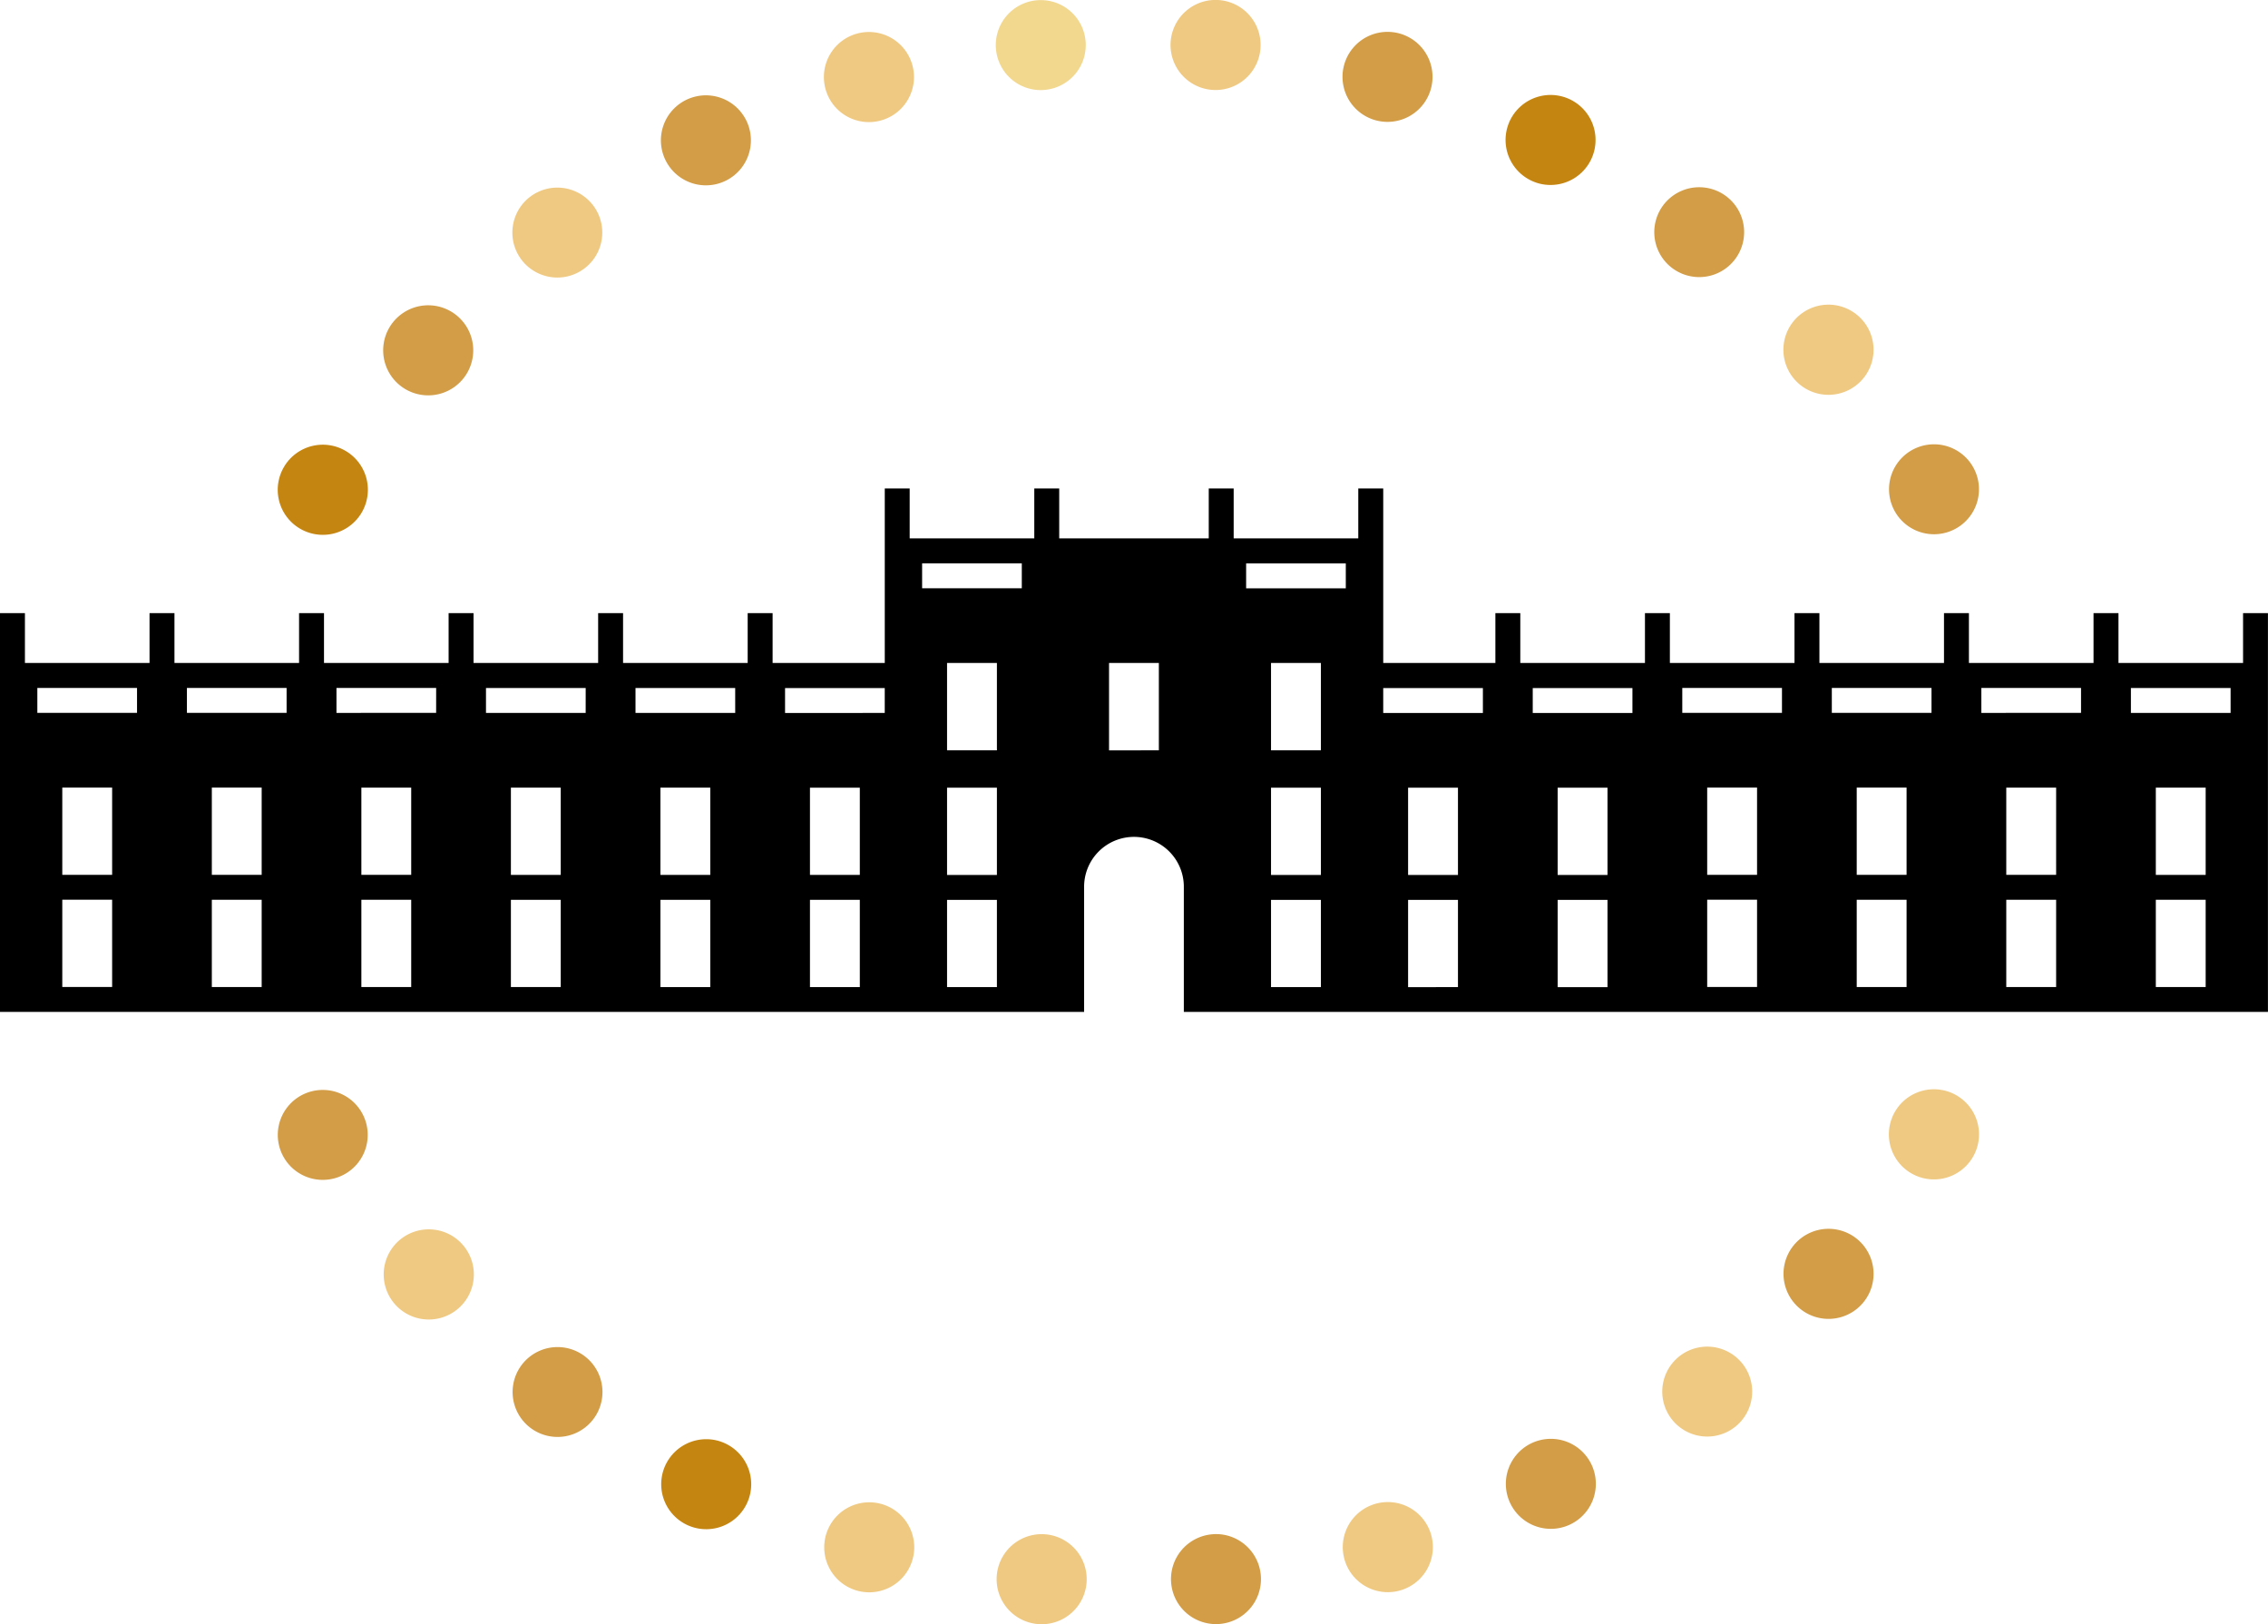 <svg id="Group_157" data-name="Group 157" xmlns="http://www.w3.org/2000/svg" xmlns:xlink="http://www.w3.org/1999/xlink" width="361.293" height="258.713" viewBox="0 0 361.293 258.713">
  <defs>
    <clipPath id="clip-path">
      <rect id="Rectangle_25" data-name="Rectangle 25" width="361.293" height="258.713" fill="none"/>
    </clipPath>
  </defs>
  <g id="Group_156" data-name="Group 156" clip-path="url(#clip-path)">
    <path id="Path_132" data-name="Path 132" d="M65.108,112.1a7.165,7.165,0,0,1-2.315-9.864v-.007a7.179,7.179,0,1,1,2.315,9.871" transform="translate(-17.475 -27.988)" fill="#c58511"/>
    <path id="Path_133" data-name="Path 133" d="M420.861,109.664a7.163,7.163,0,1,1,6.093,3.384,7.161,7.161,0,0,1-6.093-3.384" transform="translate(-118.859 -27.949)" fill="#d29d46"/>
    <path id="Path_134" data-name="Path 134" d="M87.495,80.317a7.173,7.173,0,1,1,4.824,1.871,7.172,7.172,0,0,1-4.824-1.871" transform="translate(-24.112 -19.212)" fill="#d29d46"/>
    <path id="Path_135" data-name="Path 135" d="M398.2,79.739a7.181,7.181,0,1,1,5.3,2.33,7.172,7.172,0,0,1-5.3-2.33" transform="translate(-112.218 -19.178)" fill="#efc981"/>
    <path id="Path_136" data-name="Path 136" d="M115.305,53.161a7.162,7.162,0,1,1,5.728,2.846,7.168,7.168,0,0,1-5.728-2.846" transform="translate(-32.238 -11.798)" fill="#efc981"/>
    <path id="Path_137" data-name="Path 137" d="M370.444,54.453h0a7.157,7.157,0,1,1,4.316,1.455,7.166,7.166,0,0,1-4.316-1.455" transform="translate(-104.085 -11.77)" fill="#d29d46"/>
    <path id="Path_138" data-name="Path 138" d="M147.619,31.546a7.168,7.168,0,1,1,6.423,3.971,7.165,7.165,0,0,1-6.423-3.971" transform="translate(-41.584 -5.996)" fill="#d29d46"/>
    <path id="Path_139" data-name="Path 139" d="M338.538,34.685h0a7.168,7.168,0,1,1,3.19.753,7.065,7.065,0,0,1-3.19-.753" transform="translate(-94.731 -5.975)" fill="#c58511"/>
    <path id="Path_140" data-name="Path 140" d="M183.36,16.255a7.176,7.176,0,1,1,6.9,5.212,7.17,7.17,0,0,1-6.9-5.212" transform="translate(-51.84 -2.018)" fill="#efc981"/>
    <path id="Path_141" data-name="Path 141" d="M303.547,21.145a7.169,7.169,0,1,1,1.957.272,7.169,7.169,0,0,1-1.957-.272" transform="translate(-84.471 -2.004)" fill="#d29d46"/>
    <path id="Path_142" data-name="Path 142" d="M221.316,7.842a7.166,7.166,0,1,1,7.792,6.48c-.222.022-.444.036-.66.036a7.17,7.17,0,0,1-7.133-6.516" transform="translate(-62.656 -0.005)" fill="#f2d78f"/>
    <path id="Path_143" data-name="Path 143" d="M266.653,14.309a7.174,7.174,0,1,1,.66.029c-.222,0-.437-.007-.66-.029" transform="translate(-73.657 0)" fill="#efc981"/>
    <path id="Path_144" data-name="Path 144" d="M430.726,243.132A7.165,7.165,0,0,1,433.042,253V253a7.179,7.179,0,1,1-2.315-9.871" transform="translate(-118.859 -68.536)" fill="#efc981"/>
    <path id="Path_145" data-name="Path 145" d="M74.975,245.575a7.163,7.163,0,1,1-6.093-3.384,7.161,7.161,0,0,1,6.093,3.384" transform="translate(-17.475 -68.576)" fill="#d29d46"/>
    <path id="Path_146" data-name="Path 146" d="M408.341,274.922a7.173,7.173,0,1,1-4.824-1.871,7.172,7.172,0,0,1,4.824,1.871" transform="translate(-112.223 -77.314)" fill="#d29d46"/>
    <path id="Path_147" data-name="Path 147" d="M97.747,275.5a7.181,7.181,0,1,1-5.3-2.33,7.172,7.172,0,0,1,5.3,2.33" transform="translate(-24.148 -77.348)" fill="#efc981"/>
    <path id="Path_148" data-name="Path 148" d="M382.263,302.077a7.162,7.162,0,1,1-5.728-2.846,7.168,7.168,0,0,1,5.728,2.846" transform="translate(-104.587 -84.727)" fill="#efc981"/>
    <path id="Path_149" data-name="Path 149" d="M125.392,300.785h0a7.157,7.157,0,1,1-4.316-1.455,7.166,7.166,0,0,1,4.316,1.455" transform="translate(-32.251 -84.755)" fill="#d29d46"/>
    <path id="Path_150" data-name="Path 150" d="M348.215,323.691a7.168,7.168,0,1,1-6.423-3.971,7.165,7.165,0,0,1,6.423,3.971" transform="translate(-94.75 -90.528)" fill="#d29d46"/>
    <path id="Path_151" data-name="Path 151" d="M157.3,320.554h0a7.168,7.168,0,1,1-3.19-.753,7.065,7.065,0,0,1,3.19.753" transform="translate(-41.603 -90.551)" fill="#c58511"/>
    <path id="Path_152" data-name="Path 152" d="M312.475,338.982a7.176,7.176,0,1,1-6.9-5.212,7.17,7.17,0,0,1,6.9,5.212" transform="translate(-84.493 -94.506)" fill="#efc981"/>
    <path id="Path_153" data-name="Path 153" d="M192.287,334.093a7.169,7.169,0,1,1-1.957-.272,7.169,7.169,0,0,1,1.957.272" transform="translate(-51.862 -94.521)" fill="#efc981"/>
    <path id="Path_154" data-name="Path 154" d="M274.521,347.4a7.166,7.166,0,1,1-7.792-6.48c.222-.021.444-.036.659-.036a7.17,7.17,0,0,1,7.133,6.516" transform="translate(-73.68 -96.52)" fill="#d29d46"/>
    <path id="Path_155" data-name="Path 155" d="M229.293,340.929a7.174,7.174,0,1,1-.66-.029c.222,0,.437.007.66.029" transform="translate(-62.711 -96.525)" fill="#efc981"/>
    <path id="Path_156" data-name="Path 156" d="M357.321,128.4v7.941H337.473V128.4H333.5v7.941h-19.85V128.4h-3.971v7.941H289.833V128.4h-3.971v7.941h-19.85V128.4h-3.971v7.941l-19.856,0V128.4h-3.971v7.941H220.35V108.545h-3.976v7.941H196.525v-7.941h-3.971v7.941H168.733v-7.941h-3.971v7.941h-19.85v-7.941h-3.968v27.792H123.076V128.4l-3.971,0v7.941H99.255V128.4H95.284v7.941H75.434V128.4H71.463v7.941H51.613V128.4H47.642v7.941H27.792V128.4H23.821v7.941l-19.85,0V128.4L0,128.4v63.522H172.7v-19.85a7.943,7.943,0,1,1,15.885,0v19.85h172.7V128.4ZM17.863,187.951H9.922v-13.9h7.941Zm0-17.868H9.922v-13.9h7.941Zm3.966-25.8H5.949v-3.971h15.88Zm19.856,43.672H33.744v-13.9h7.941Zm0-17.868H33.744v-13.9h7.941Zm3.971-25.8H29.776v-3.971h15.88Zm19.85,43.672H57.565v-13.9h7.941Zm0-17.868H57.565v-13.9h7.941Zm3.971-25.8H53.6v-3.971h15.88Zm19.85,43.672H81.386v-13.9h7.941Zm0-17.868H81.386v-13.9h7.941Zm3.971-25.8H77.418v-3.971H93.3Zm19.85,43.672h-7.941v-13.9h7.941Zm0-17.868h-7.941v-13.9h7.941Zm3.971-25.8H101.236v-3.971h15.88Zm19.85,43.672h-7.941v-13.9h7.941Zm0-17.868h-7.941v-13.9h7.941Zm3.971-25.8H125.06v-3.971h15.88Zm17.868,43.672h-7.941v-13.9h7.941Zm0-17.868h-7.941v-13.9h7.941Zm0-19.85h-7.941V136.337h7.941Zm3.965-25.81h-15.88v-3.971h15.88Zm21.833,25.81H176.67V136.337h7.936Zm25.812,37.719h-7.944v-13.9h7.944Zm0-17.868h-7.944v-13.9h7.944Zm0-19.85h-7.944V136.337h7.944Zm3.968-25.81H198.509v-3.971h15.877Zm17.868,63.528H224.31v-13.9h7.944Zm0-17.868H224.31v-13.9h7.944Zm3.971-25.8H220.348v-3.971h15.877Zm19.85,43.672h-7.941v-13.9h7.941Zm0-17.868h-7.941v-13.9h7.941Zm3.971-25.8h-15.88v-3.971h15.88ZM279.9,187.951h-7.944v-13.9H279.9Zm0-17.868h-7.944v-13.9H279.9Zm3.968-25.8h-15.88v-3.971h15.88Zm19.85,43.672h-7.941v-13.9h7.941Zm0-17.868h-7.941v-13.9h7.941Zm3.971-25.8h-15.88v-3.971h15.88Zm19.853,43.672H319.6v-13.9h7.944Zm0-17.868H319.6v-13.9h7.944Zm3.968-25.8H315.63v-3.971h15.88Zm19.85,43.672h-7.938v-13.9h7.941v13.9Zm0-17.868h-7.938v-13.9h7.941v13.9Zm3.974-25.8h-15.88v-3.971h15.88Z" transform="translate(0 -30.734)"/>
  </g>
</svg>
